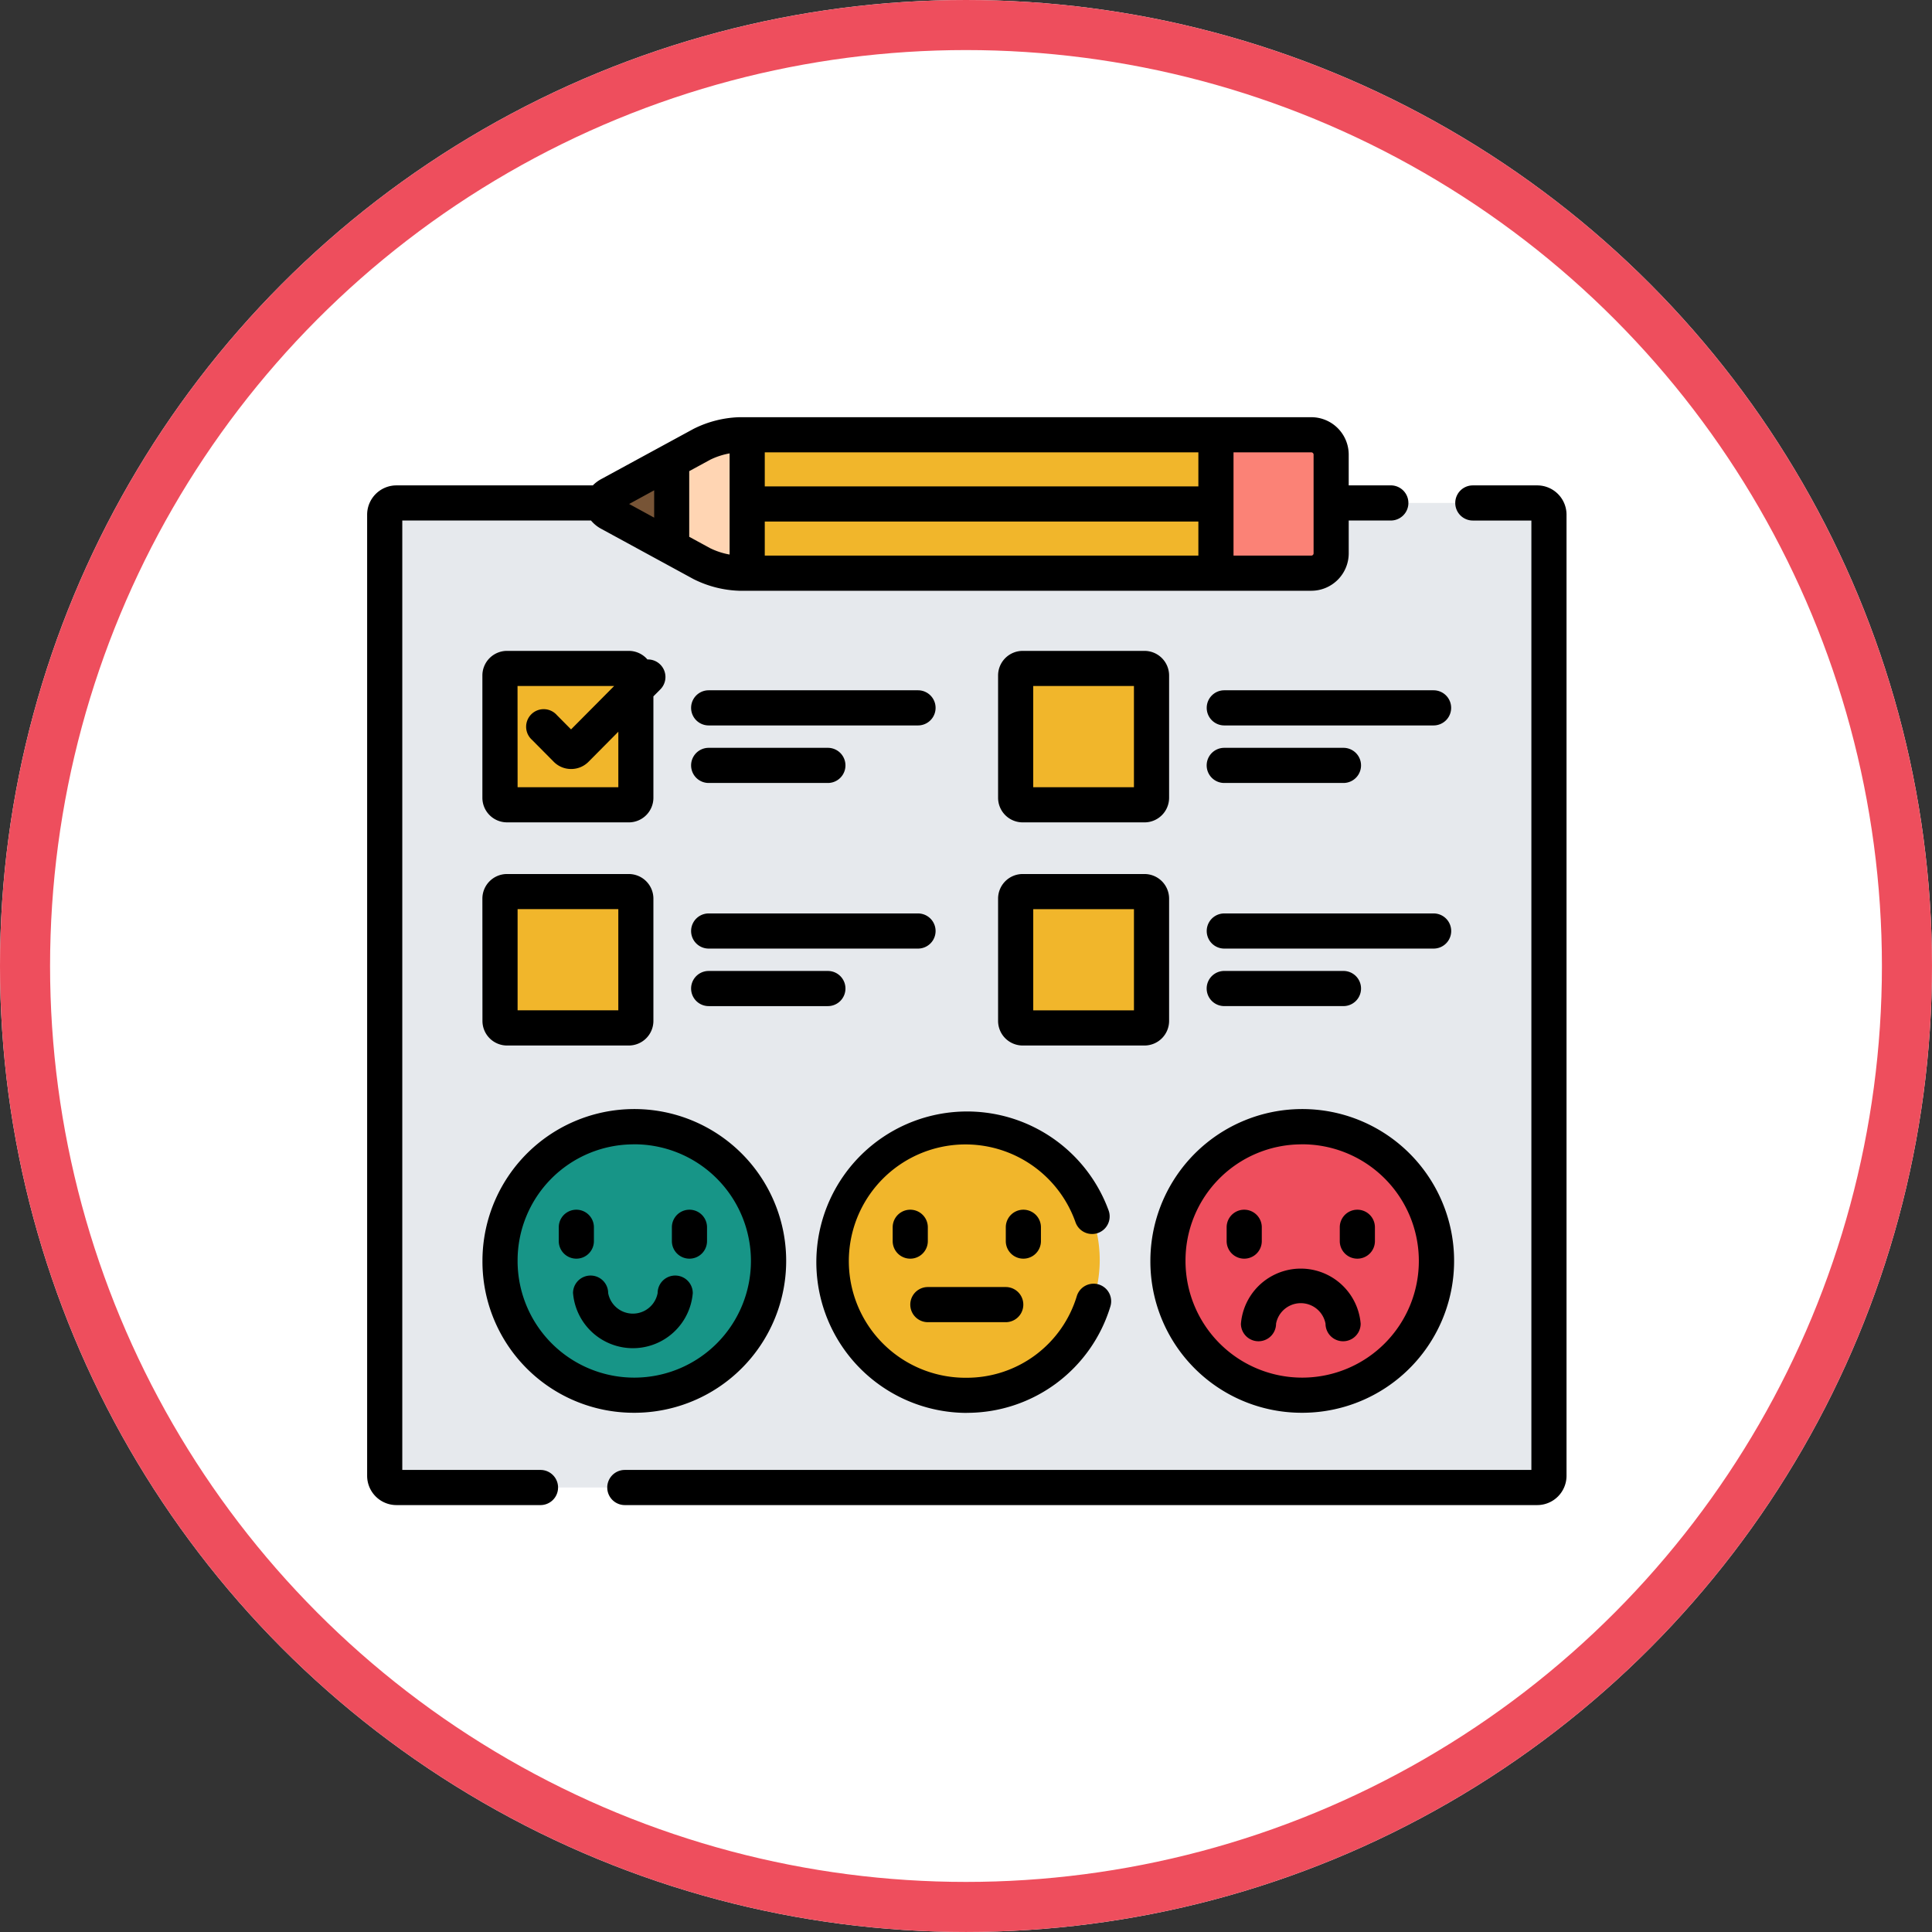 <svg xmlns="http://www.w3.org/2000/svg" width="115.771" height="115.771" viewBox="0 0 115.771 115.771">
  <rect x="0" y="0" width="115.771" height="115.771" fill="#333333" stroke="none"/>
  <g id="Grupo_1000269" data-name="Grupo 1000269" transform="translate(-251 -9367)">
    <g id="Elipse_5588" data-name="Elipse 5588" transform="translate(251 9367)" fill="#fff" stroke="#ee4e5d" stroke-width="3">
      <circle cx="57.885" cy="57.885" r="57.885" stroke="none"/>
      <circle cx="57.885" cy="57.885" r="56.385" fill="none"/>
    </g>
    <g id="satisfaccion" transform="translate(273 9392)">
      <path id="Trazado_126217" data-name="Trazado 126217" d="M76.563,37.106H64.213v3.021a1.192,1.192,0,0,1-1.19,1.186H28.741a5.553,5.553,0,0,1-2.235-.569l-5.524-3.009c-.315-.172-.456-.4-.426-.63H8.2a.7.7,0,0,0-.7.7V95.4a.7.7,0,0,0,.7.7H76.563a.7.7,0,0,0,.7-.7V37.808a.7.7,0,0,0-.7-.7Zm0,0" transform="translate(-6.447 -31.967)" fill="#e6e9ed"/>
      <path id="Trazado_126218" data-name="Trazado 126218" d="M215.2,311.454a7.961,7.961,0,1,1-7.96-8.044A8,8,0,0,1,215.2,311.454Zm0,0" transform="translate(-171.301 -260.89)" fill="#f1b62b"/>
      <path id="Trazado_126219" data-name="Trazado 126219" d="M72.652,311.454a7.961,7.961,0,1,1-7.961-8.044A8,8,0,0,1,72.652,311.454Zm0,0" transform="translate(-48.767 -260.89)" fill="#179587"/>
      <path id="Trazado_126220" data-name="Trazado 126220" d="M357.766,311.454a7.961,7.961,0,1,1-7.961-8.044A8,8,0,0,1,357.766,311.454Zm0,0" transform="translate(-293.859 -260.89)" fill="#ee4e5d"/>
      <g id="Grupo_881639" data-name="Grupo 881639" transform="translate(7.963 15.056)">
        <path id="Trazado_126221" data-name="Trazado 126221" d="M64.872,115.5a.422.422,0,0,1-.421.421h-7.3a.422.422,0,0,1-.421-.421v-7.328a.422.422,0,0,1,.421-.421h7.3a.423.423,0,0,1,.421.421Zm0,0" transform="translate(-56.731 -107.754)" fill="#f1b62b"/>
        <path id="Trazado_126222" data-name="Trazado 126222" d="M64.872,210.762a.423.423,0,0,1-.421.421h-7.3a.422.422,0,0,1-.421-.421v-7.328a.422.422,0,0,1,.421-.421h7.3a.422.422,0,0,1,.421.421Zm0,0" transform="translate(-56.731 -189.64)" fill="#f1b62b"/>
        <path id="Trazado_126223" data-name="Trazado 126223" d="M284.985,115.5a.422.422,0,0,1-.421.421h-7.3a.422.422,0,0,1-.421-.421v-7.328a.422.422,0,0,1,.421-.421h7.3a.423.423,0,0,1,.421.421Zm0,0" transform="translate(-245.946 -107.754)" fill="#f1b62b"/>
        <path id="Trazado_126224" data-name="Trazado 126224" d="M284.985,210.762a.423.423,0,0,1-.421.421h-7.3a.422.422,0,0,1-.421-.421v-7.328a.422.422,0,0,1,.421-.421h7.3a.422.422,0,0,1,.421.421Zm0,0" transform="translate(-245.946 -189.64)" fill="#f1b62b"/>
      </g>
      <path id="Trazado_126225" data-name="Trazado 126225" d="M142.948,8a1.192,1.192,0,0,1,1.19,1.186v5.921a1.192,1.192,0,0,1-1.19,1.187H108.667a5.545,5.545,0,0,1-2.235-.569l-5.524-3.009c-.575-.313-.575-.825,0-1.138l5.524-3.009A5.545,5.545,0,0,1,108.667,8Zm0,0" transform="translate(-86.372 -6.947)" fill="#f1b62b"/>
      <path id="Trazado_126226" data-name="Trazado 126226" d="M109.147,8h-.48a5.545,5.545,0,0,0-2.235.569l-5.524,3.009c-.575.313-.575.825,0,1.138l5.524,3.009a5.545,5.545,0,0,0,2.235.569h.48Zm0,0" transform="translate(-86.372 -6.947)" fill="#ffd5b3"/>
      <path id="Trazado_126227" data-name="Trazado 126227" d="M104.621,19.082,100.908,21.1c-.575.313-.575.825,0,1.138l3.713,2.023Zm0,0" transform="translate(-86.372 -16.474)" fill="#775436"/>
      <path id="Trazado_126228" data-name="Trazado 126228" d="M369.247,15.107V9.186A1.192,1.192,0,0,0,368.056,8h-5.713v8.294h5.713a1.192,1.192,0,0,0,1.19-1.187Zm0,0" transform="translate(-311.48 -6.947)" fill="#fb8276"/>
      <path id="Trazado_126229" data-name="Trazado 126229" d="M158.228,29.609h-3.86a1.053,1.053,0,1,0,0,2.106h3.509V88.606H103.553a1.053,1.053,0,0,0,0,2.106h54.675a1.757,1.757,0,0,0,1.755-1.755V31.364A1.756,1.756,0,0,0,158.228,29.609Zm0,0" transform="translate(-88.112 -25.523)"/>
      <path id="Trazado_126230" data-name="Trazado 126230" d="M10.388,63.583H2.106V6.691H13.415a2.059,2.059,0,0,0,.617.5L19.556,10.2a6.56,6.56,0,0,0,2.738.7H56.576A2.244,2.244,0,0,0,58.819,8.66V6.691h2.523a1.053,1.053,0,0,0,0-2.106H58.819V2.738A2.244,2.244,0,0,0,56.576.5H22.295a6.56,6.56,0,0,0-2.738.7L14.031,4.206a2.144,2.144,0,0,0-.508.38H1.755A1.756,1.756,0,0,0,0,6.34V63.934a1.757,1.757,0,0,0,1.755,1.755h8.633a1.053,1.053,0,1,0,0-2.106ZM51.916,2.605h4.66a.139.139,0,0,1,.138.133V8.66a.139.139,0,0,1-.138.134h-4.66Zm-28.089,0H49.81V4.647H23.827Zm0,4.147H49.81V8.794H23.827ZM19.3,3.733l1.262-.687a4.391,4.391,0,0,1,1.158-.377V8.73a4.423,4.423,0,0,1-1.159-.377L19.3,7.666ZM17.2,4.88V6.519l-1.5-.819Zm0,0" transform="translate(0 -0.5)"/>
      <path id="Trazado_126231" data-name="Trazado 126231" d="M200.788,314.107a8.98,8.98,0,0,0,8.611-6.4,1.053,1.053,0,0,0-2.013-.617,6.885,6.885,0,0,1-6.6,4.915,6.991,6.991,0,1,1,6.517-9.314,1.053,1.053,0,0,0,1.989-.692,9.031,9.031,0,1,0-8.506,12.112Zm0,0" transform="translate(-164.854 -254.446)"/>
      <path id="Trazado_126232" data-name="Trazado 126232" d="M226.45,340.693v-.828a1.053,1.053,0,1,0-2.106,0v.828a1.053,1.053,0,1,0,2.106,0Zm0,0" transform="translate(-192.852 -291.323)"/>
      <path id="Trazado_126233" data-name="Trazado 126233" d="M274.739,340.693v-.828a1.053,1.053,0,1,0-2.106,0v.828a1.053,1.053,0,0,0,2.106,0Zm0,0" transform="translate(-234.363 -291.323)"/>
      <path id="Trazado_126234" data-name="Trazado 126234" d="M232.916,373.926h4.667a1.053,1.053,0,1,0,0-2.106h-4.667a1.053,1.053,0,1,0,0,2.106Zm0,0" transform="translate(-199.316 -319.697)"/>
      <path id="Trazado_126235" data-name="Trazado 126235" d="M58.244,314.1a9.1,9.1,0,1,0-9.014-9.1A9.065,9.065,0,0,0,58.244,314.1Zm0-16.087a6.991,6.991,0,1,1-6.908,6.991A6.958,6.958,0,0,1,58.244,298.016Zm0,0" transform="translate(-42.32 -254.443)"/>
      <path id="Trazado_126236" data-name="Trazado 126236" d="M82.854,341.746a1.052,1.052,0,0,0,1.053-1.053v-.828a1.053,1.053,0,1,0-2.106,0v.828A1.053,1.053,0,0,0,82.854,341.746Zm0,0" transform="translate(-70.318 -291.323)"/>
      <path id="Trazado_126237" data-name="Trazado 126237" d="M131.143,341.746a1.053,1.053,0,0,0,1.053-1.053v-.828a1.053,1.053,0,1,0-2.106,0v.828A1.053,1.053,0,0,0,131.143,341.746Zm0,0" transform="translate(-111.829 -291.323)"/>
      <path id="Trazado_126238" data-name="Trazado 126238" d="M87.891,367.967a3.6,3.6,0,0,0,7.175,0,1.053,1.053,0,1,0-2.106,0,1.508,1.508,0,0,1-2.964,0,1.053,1.053,0,1,0-2.106,0Zm0,0" transform="translate(-75.553 -315.48)"/>
      <path id="Trazado_126239" data-name="Trazado 126239" d="M343.358,314.1a9.1,9.1,0,1,0-9.013-9.1A9.066,9.066,0,0,0,343.358,314.1Zm0-16.087a6.991,6.991,0,1,1-6.908,6.991A6.958,6.958,0,0,1,343.358,298.016Zm0,0" transform="translate(-287.411 -254.443)"/>
      <path id="Trazado_126240" data-name="Trazado 126240" d="M367.963,341.746a1.052,1.052,0,0,0,1.053-1.053v-.828a1.053,1.053,0,0,0-2.106,0v.828A1.053,1.053,0,0,0,367.963,341.746Zm0,0" transform="translate(-315.406 -291.323)"/>
      <path id="Trazado_126241" data-name="Trazado 126241" d="M416.256,341.746a1.052,1.052,0,0,0,1.053-1.053v-.828a1.053,1.053,0,0,0-2.106,0v.828A1.053,1.053,0,0,0,416.256,341.746Zm0,0" transform="translate(-356.92 -291.323)"/>
      <path id="Trazado_126242" data-name="Trazado 126242" d="M373,367.045a1.053,1.053,0,0,0,2.106,0,1.508,1.508,0,0,1,2.964,0,1.053,1.053,0,0,0,2.106,0,3.6,3.6,0,0,0-7.175,0Zm0,0" transform="translate(-320.641 -312.726)"/>
      <path id="Trazado_126243" data-name="Trazado 126243" d="M50.7,110.534H58a1.475,1.475,0,0,0,1.474-1.474v-6.077l.415-.418a1.052,1.052,0,0,0-.774-1.794A1.469,1.469,0,0,0,58,100.258H50.7a1.475,1.475,0,0,0-1.474,1.474v7.328a1.475,1.475,0,0,0,1.474,1.473Zm.632-8.171h5.789l-2.582,2.6-.85-.857A1.053,1.053,0,1,0,52.2,105.59l1.3,1.311a1.459,1.459,0,0,0,1.044.435h0a1.459,1.459,0,0,0,1.043-.434l1.785-1.8v3.325H51.336Zm0,0" transform="translate(-42.32 -86.255)"/>
      <path id="Trazado_126244" data-name="Trazado 126244" d="M139.35,119.184h12.544a1.053,1.053,0,1,0,0-2.106H139.35a1.053,1.053,0,0,0,0,2.106Zm0,0" transform="translate(-118.884 -100.714)"/>
      <path id="Trazado_126245" data-name="Trazado 126245" d="M139.35,143.747h7.143a1.053,1.053,0,0,0,0-2.106H139.35a1.053,1.053,0,0,0,0,2.106Zm0,0" transform="translate(-118.884 -121.829)"/>
      <path id="Trazado_126246" data-name="Trazado 126246" d="M49.23,204.314a1.475,1.475,0,0,0,1.474,1.474H58a1.476,1.476,0,0,0,1.474-1.474v-7.328A1.476,1.476,0,0,0,58,195.512H50.7a1.475,1.475,0,0,0-1.474,1.474Zm2.106-6.7h6.035v6.065H51.336Zm0,0" transform="translate(-42.32 -168.138)"/>
      <path id="Trazado_126247" data-name="Trazado 126247" d="M139.35,214.442h12.544a1.053,1.053,0,0,0,0-2.106H139.35a1.053,1.053,0,0,0,0,2.106Zm0,0" transform="translate(-118.884 -182.6)"/>
      <path id="Trazado_126248" data-name="Trazado 126248" d="M147.546,237.948a1.052,1.052,0,0,0-1.053-1.053H139.35a1.053,1.053,0,1,0,0,2.106h7.143A1.053,1.053,0,0,0,147.546,237.948Zm0,0" transform="translate(-118.884 -203.712)"/>
      <path id="Trazado_126249" data-name="Trazado 126249" d="M270.818,110.53h7.3a1.475,1.475,0,0,0,1.474-1.474v-7.328a1.476,1.476,0,0,0-1.474-1.474h-7.3a1.475,1.475,0,0,0-1.474,1.474v7.328A1.475,1.475,0,0,0,270.818,110.53Zm.632-8.171h6.035v6.065H271.45Zm0,0" transform="translate(-231.536 -86.251)"/>
      <path id="Trazado_126250" data-name="Trazado 126250" d="M358.406,118.131a1.053,1.053,0,0,0,1.053,1.053H372a1.053,1.053,0,1,0,0-2.106H359.459A1.053,1.053,0,0,0,358.406,118.131Zm0,0" transform="translate(-308.096 -100.714)"/>
      <path id="Trazado_126251" data-name="Trazado 126251" d="M359.459,143.747H366.6a1.053,1.053,0,1,0,0-2.106h-7.144a1.053,1.053,0,1,0,0,2.106Zm0,0" transform="translate(-308.096 -121.829)"/>
      <path id="Trazado_126252" data-name="Trazado 126252" d="M279.591,204.314v-7.328a1.476,1.476,0,0,0-1.474-1.474h-7.3a1.475,1.475,0,0,0-1.474,1.474v7.328a1.475,1.475,0,0,0,1.474,1.474h7.3A1.476,1.476,0,0,0,279.591,204.314Zm-2.106-.632h-6.035v-6.065h6.035Zm0,0" transform="translate(-231.535 -168.138)"/>
      <path id="Trazado_126253" data-name="Trazado 126253" d="M372.007,212.336H359.463a1.053,1.053,0,0,0,0,2.106h12.544a1.053,1.053,0,0,0,0-2.106Zm0,0" transform="translate(-308.1 -182.6)"/>
      <path id="Trazado_126254" data-name="Trazado 126254" d="M366.6,239a1.053,1.053,0,1,0,0-2.106h-7.144a1.053,1.053,0,1,0,0,2.106Zm0,0" transform="translate(-308.096 -203.712)"/>
    </g>
  </g>
</svg>
